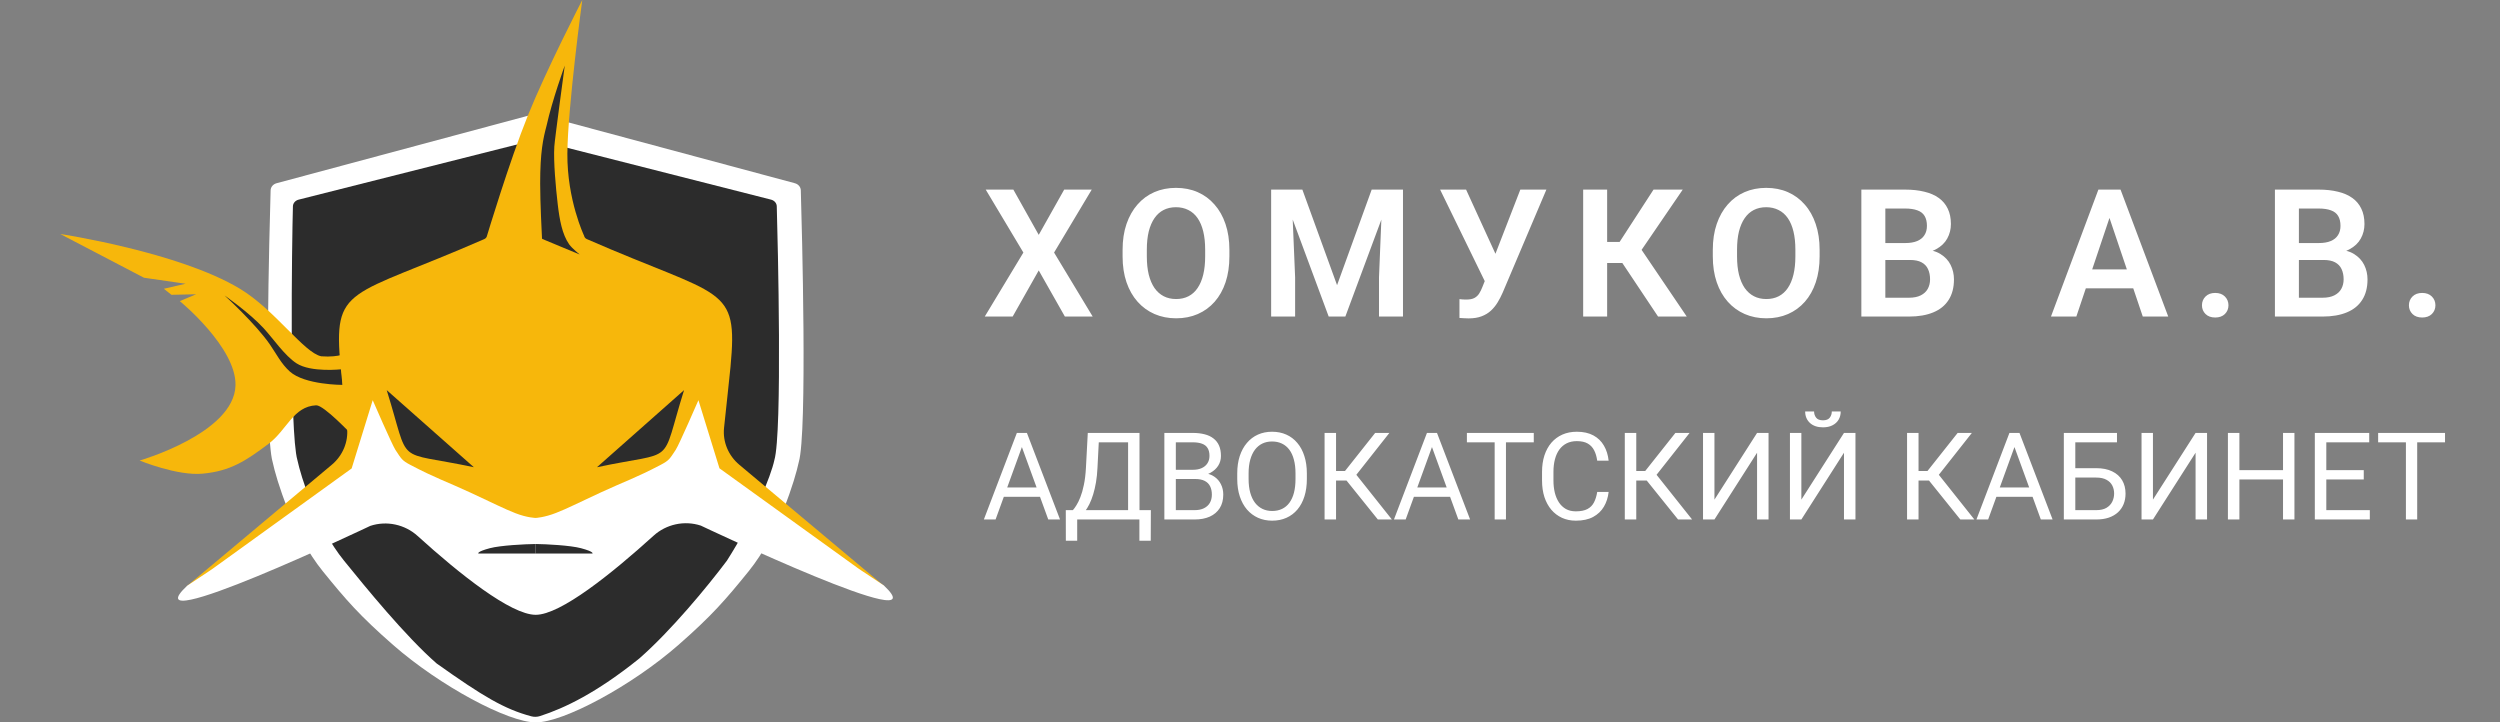 <svg width="308" height="89" viewBox="0 0 308 89" fill="none" xmlns="http://www.w3.org/2000/svg">
<rect x="0" y="0" width="308" height="89" fill="#808080" stroke="none"/>
<path d="M66.009 14L97.92 22.572C98.349 22.686 98.648 23.035 98.66 23.448C98.792 27.953 99.482 53.306 98.409 56.933C97.974 58.996 95.95 65.794 92.235 70.378C89.391 73.888 87.701 75.848 83.576 79.46C77.829 84.494 69.431 89 66.009 89C62.586 89 54.183 84.494 48.433 79.46C44.306 75.848 42.614 73.888 39.769 70.378C36.052 65.794 34.027 58.996 33.591 56.933C32.518 53.306 33.208 27.953 33.34 23.448C33.352 23.035 33.652 22.686 34.081 22.572L66.009 14Z" fill="white"/>
<path d="M65.996 17.22L95.008 24.599C95.407 24.706 95.687 25.031 95.698 25.415C95.821 29.617 96.4 53.312 95.399 56.694C94.993 58.618 92.885 63.862 89.549 69.084C87.086 72.361 82.621 77.747 78.773 81.116C73.495 85.367 69.543 87.248 66.527 88.221C66.18 88.333 65.808 88.343 65.456 88.249C62.134 87.358 59.53 85.813 53.783 81.73C49.933 78.362 45.045 72.357 42.391 69.084C38.923 64.809 37.05 58.618 36.643 56.694C35.642 53.312 35.965 29.617 36.088 25.415C36.099 25.031 36.379 24.706 36.779 24.599L65.996 17.22Z" fill="#2C2C2C"/>
<path d="M39.584 43.897C41.908 44.068 42.844 43.423 42.844 43.423L43.856 42.882L43.364 53.583C43.364 53.583 39.894 49.888 38.951 49.934C36.108 50.072 35.366 52.973 33.069 54.691C30.282 56.776 28.41 58.035 24.953 58.356C21.837 58.646 17.203 56.739 17.203 56.739C17.203 56.739 28.838 53.39 29.013 47.498C29.152 42.824 22.153 37.097 22.153 37.097L24.158 36.254L21.121 36.32L20.186 35.575L22.868 34.958L17.733 34.215L7.422 28.829C7.422 28.829 22.034 31.036 29.554 35.572C33.912 38.2 37.448 43.472 39.584 43.897Z" fill="#F7B70B"/>
<path d="M32.486 40.443C30.72 38.521 27.666 36.403 27.666 36.403C27.666 36.403 31.504 39.892 33.267 42.463C34.069 43.632 34.647 44.819 35.7 45.768C37.547 47.433 42.218 47.42 42.218 47.42L42.081 45.492C42.081 45.492 38.321 45.923 36.526 44.758C35.068 43.811 33.663 41.723 32.486 40.443Z" fill="#2C2C2C"/>
<path d="M87.907 60.825L109.024 72.282L91.083 57.257C89.734 56.127 89.028 54.431 89.201 52.724C89.514 49.654 89.81 47.2 89.997 45.206C90.95 35.044 89.082 36.795 72.292 29.453C72.123 29.379 71.994 29.226 71.963 29.05C71.963 29.05 69.857 24.639 69.9 18.913C69.941 13.263 71.736 0 71.736 0C71.736 0 67.333 8.534 65.034 14.231C62.745 19.899 59.998 29.05 59.998 29.05C59.968 29.226 59.839 29.379 59.67 29.453C42.88 36.795 41.012 35.044 41.965 45.206C42.152 47.2 42.447 49.654 42.76 52.724C42.934 54.431 42.228 56.127 40.879 57.257L22.938 72.282L44.055 60.825L48.508 58.208L56.633 62.799L65.958 64.542L75.329 62.799L83.454 58.208L87.907 60.825Z" fill="#F7B70B"/>
<path d="M108.886 72.125C105.902 70.151 105.718 70.013 105.718 70.013L88.638 57.696L86.046 49.303C86.046 49.303 83.668 54.787 83.248 55.42C82.504 56.541 82.454 56.71 81.413 57.26C78.316 58.892 77.008 59.283 73.98 60.686C70.953 62.089 69.966 62.618 68.498 63.193C67.062 63.755 66.044 63.807 66 63.809C66 63.809 64.964 63.798 63.493 63.222C62.023 62.645 61.035 62.115 58.003 60.71C54.97 59.304 53.661 58.912 50.559 57.276C49.516 56.726 49.466 56.556 48.721 55.432C48.301 54.798 45.918 49.303 45.918 49.303L43.322 57.714L26.216 70.056C26.216 70.056 26.032 70.195 23.044 72.173C15.872 78.935 45.621 64.788 45.621 64.788C47.648 64.118 49.888 64.615 51.445 66.027C56.601 70.702 62.928 75.744 65.998 75.744C69.062 75.744 75.38 70.657 80.528 65.992C82.083 64.584 84.32 64.087 86.344 64.756C86.344 64.756 116.047 78.873 108.886 72.125Z" fill="white"/>
<path fill-rule="evenodd" clip-rule="evenodd" d="M47.641 48.062L58.379 57.563C48.37 55.43 50.647 57.663 47.641 48.062Z" fill="#2C2C2C"/>
<path fill-rule="evenodd" clip-rule="evenodd" d="M84.277 48.062L73.545 57.563C83.548 55.43 81.272 57.663 84.277 48.062Z" fill="#2C2C2C"/>
<path d="M65.998 68.196H72.992C72.992 68.196 73.231 67.979 71.572 67.537C70.266 67.189 67.302 67.035 65.998 67.022V68.196Z" fill="#2C2C2C"/>
<path d="M65.998 68.196L58.932 68.196C58.932 68.196 58.693 67.979 60.352 67.537C61.659 67.189 64.692 67.035 65.998 67.022V68.196Z" fill="#2C2C2C"/>
<path d="M68.293 18.041C68.35 17.123 69.578 8.079 69.578 8.079C69.578 8.079 68.035 12.323 67.329 15.516C66.916 17.077 66.549 18.684 66.549 22.631C66.549 24.952 66.748 28.856 66.775 29.369C66.777 29.404 66.799 29.434 66.831 29.448L71.415 31.354C71.415 31.354 70.499 30.619 70.129 30.114C69.257 28.875 68.936 27.084 68.706 25.11C68.477 23.137 68.175 19.923 68.293 18.041Z" fill="#2C2C2C"/>
<path d="M124.846 23.359L127.972 28.935L131.108 23.359H134.503L129.862 31.115L134.621 39H131.194L127.972 33.317L124.76 39H121.322L126.081 31.115L121.44 23.359H124.846ZM151.462 30.782V31.588C151.462 32.77 151.305 33.833 150.99 34.778C150.675 35.717 150.227 36.515 149.647 37.174C149.067 37.833 148.376 38.338 147.574 38.688C146.772 39.039 145.88 39.215 144.899 39.215C143.932 39.215 143.044 39.039 142.235 38.688C141.433 38.338 140.738 37.833 140.151 37.174C139.564 36.515 139.109 35.717 138.786 34.778C138.464 33.833 138.303 32.77 138.303 31.588V30.782C138.303 29.593 138.464 28.53 138.786 27.592C139.109 26.654 139.56 25.855 140.14 25.196C140.72 24.53 141.411 24.022 142.213 23.671C143.022 23.32 143.911 23.145 144.877 23.145C145.858 23.145 146.75 23.32 147.552 23.671C148.354 24.022 149.045 24.53 149.625 25.196C150.213 25.855 150.664 26.654 150.979 27.592C151.301 28.53 151.462 29.593 151.462 30.782ZM148.476 31.588V30.761C148.476 29.909 148.397 29.16 148.24 28.516C148.082 27.864 147.849 27.316 147.541 26.872C147.233 26.428 146.854 26.095 146.403 25.873C145.952 25.644 145.443 25.529 144.877 25.529C144.304 25.529 143.796 25.644 143.352 25.873C142.915 26.095 142.543 26.428 142.235 26.872C141.927 27.316 141.69 27.864 141.526 28.516C141.368 29.16 141.289 29.909 141.289 30.761V31.588C141.289 32.433 141.368 33.181 141.526 33.833C141.69 34.485 141.927 35.036 142.235 35.487C142.55 35.931 142.929 36.268 143.373 36.497C143.817 36.726 144.326 36.841 144.899 36.841C145.472 36.841 145.98 36.726 146.424 36.497C146.868 36.268 147.241 35.931 147.541 35.487C147.849 35.036 148.082 34.485 148.24 33.833C148.397 33.181 148.476 32.433 148.476 31.588ZM157.894 23.359H160.451L164.726 35.133L168.991 23.359H171.558L165.747 39H163.695L157.894 23.359ZM156.605 23.359H159.108L159.559 34.177V39H156.605V23.359ZM170.334 23.359H172.847V39H169.893V34.177L170.334 23.359ZM183.394 33.446L187.304 23.359H190.516L185.123 36.067C184.944 36.476 184.74 36.87 184.511 37.249C184.282 37.629 184.006 37.969 183.684 38.27C183.369 38.563 182.985 38.796 182.534 38.968C182.09 39.14 181.553 39.226 180.923 39.226C180.758 39.226 180.561 39.218 180.332 39.204C180.103 39.197 179.927 39.186 179.806 39.172V36.852C179.892 36.873 180.031 36.887 180.225 36.895C180.425 36.902 180.568 36.905 180.654 36.905C181.07 36.905 181.399 36.841 181.643 36.712C181.893 36.576 182.09 36.393 182.233 36.164C182.384 35.928 182.516 35.659 182.631 35.358L183.394 33.446ZM180.622 23.359L184.371 31.556L185.252 34.746L183.007 34.81L177.421 23.359H180.622ZM198 23.359V39H195.046V23.359H198ZM207.314 23.359L201.137 32.404H197.259L196.872 29.805H199.537L203.715 23.359H207.314ZM204.274 39L199.558 31.932L201.545 29.751L207.808 39H204.274ZM224.177 30.782V31.588C224.177 32.77 224.019 33.833 223.704 34.778C223.389 35.717 222.941 36.515 222.361 37.174C221.781 37.833 221.09 38.338 220.288 38.688C219.486 39.039 218.594 39.215 217.613 39.215C216.646 39.215 215.758 39.039 214.949 38.688C214.147 38.338 213.452 37.833 212.865 37.174C212.278 36.515 211.823 35.717 211.501 34.778C211.179 33.833 211.017 32.77 211.017 31.588V30.782C211.017 29.593 211.179 28.53 211.501 27.592C211.823 26.654 212.274 25.855 212.854 25.196C213.434 24.53 214.125 24.022 214.928 23.671C215.737 23.32 216.625 23.145 217.592 23.145C218.573 23.145 219.464 23.32 220.266 23.671C221.068 24.022 221.76 24.53 222.34 25.196C222.927 25.855 223.378 26.654 223.693 27.592C224.015 28.53 224.177 29.593 224.177 30.782ZM221.19 31.588V30.761C221.19 29.909 221.111 29.16 220.954 28.516C220.796 27.864 220.564 27.316 220.256 26.872C219.948 26.428 219.568 26.095 219.117 25.873C218.666 25.644 218.157 25.529 217.592 25.529C217.019 25.529 216.51 25.644 216.066 25.873C215.629 26.095 215.257 26.428 214.949 26.872C214.641 27.316 214.405 27.864 214.24 28.516C214.082 29.16 214.004 29.909 214.004 30.761V31.588C214.004 32.433 214.082 33.181 214.24 33.833C214.405 34.485 214.641 35.036 214.949 35.487C215.264 35.931 215.644 36.268 216.088 36.497C216.532 36.726 217.04 36.841 217.613 36.841C218.186 36.841 218.694 36.726 219.138 36.497C219.582 36.268 219.955 35.931 220.256 35.487C220.564 35.036 220.796 34.485 220.954 33.833C221.111 33.181 221.19 32.433 221.19 31.588ZM235.314 32.028H231.318L231.296 29.944H234.723C235.31 29.944 235.801 29.862 236.194 29.697C236.588 29.533 236.886 29.293 237.086 28.977C237.294 28.662 237.398 28.279 237.398 27.828C237.398 27.327 237.301 26.919 237.108 26.604C236.921 26.288 236.628 26.059 236.227 25.916C235.826 25.766 235.317 25.69 234.701 25.69H232.274V39H229.319V23.359H234.701C235.589 23.359 236.381 23.445 237.075 23.617C237.777 23.782 238.372 24.04 238.859 24.391C239.346 24.741 239.714 25.182 239.965 25.712C240.223 26.242 240.352 26.872 240.352 27.602C240.352 28.247 240.201 28.841 239.901 29.386C239.607 29.923 239.152 30.36 238.536 30.696C237.928 31.033 237.154 31.226 236.216 31.276L235.314 32.028ZM235.185 39H230.447L231.683 36.68H235.185C235.772 36.68 236.255 36.583 236.635 36.39C237.022 36.196 237.308 35.931 237.494 35.595C237.688 35.251 237.784 34.857 237.784 34.413C237.784 33.926 237.698 33.504 237.527 33.145C237.362 32.787 237.097 32.512 236.732 32.318C236.374 32.125 235.901 32.028 235.314 32.028H232.241L232.263 29.944H236.173L236.85 30.75C237.752 30.757 238.486 30.936 239.052 31.287C239.625 31.638 240.047 32.089 240.319 32.641C240.592 33.192 240.728 33.786 240.728 34.424C240.728 35.426 240.509 36.268 240.072 36.948C239.643 37.629 239.013 38.141 238.182 38.484C237.358 38.828 236.359 39 235.185 39ZM260.263 25.733L255.805 39H252.679L258.522 23.359H260.52L260.263 25.733ZM263.99 39L259.511 25.733L259.242 23.359H261.251L267.127 39H263.99ZM263.786 33.188V35.52H255.396V33.188H263.786ZM271.281 37.614C271.281 37.185 271.428 36.823 271.722 36.529C272.016 36.236 272.413 36.089 272.914 36.089C273.416 36.089 273.813 36.236 274.107 36.529C274.4 36.823 274.547 37.185 274.547 37.614C274.547 38.037 274.4 38.395 274.107 38.688C273.813 38.975 273.416 39.118 272.914 39.118C272.413 39.118 272.016 38.975 271.722 38.688C271.428 38.395 271.281 38.037 271.281 37.614ZM286.264 32.028H282.268L282.247 29.944H285.673C286.261 29.944 286.751 29.862 287.145 29.697C287.539 29.533 287.836 29.293 288.037 28.977C288.244 28.662 288.348 28.279 288.348 27.828C288.348 27.327 288.252 26.919 288.058 26.604C287.872 26.288 287.578 26.059 287.177 25.916C286.776 25.766 286.268 25.69 285.652 25.69H283.224V39H280.27V23.359H285.652C286.54 23.359 287.331 23.445 288.026 23.617C288.728 23.782 289.322 24.04 289.809 24.391C290.296 24.741 290.665 25.182 290.916 25.712C291.173 26.242 291.302 26.872 291.302 27.602C291.302 28.247 291.152 28.841 290.851 29.386C290.558 29.923 290.103 30.36 289.487 30.696C288.878 31.033 288.105 31.226 287.167 31.276L286.264 32.028ZM286.135 39H281.398L282.633 36.68H286.135C286.723 36.68 287.206 36.583 287.586 36.39C287.972 36.196 288.259 35.931 288.445 35.595C288.638 35.251 288.735 34.857 288.735 34.413C288.735 33.926 288.649 33.504 288.477 33.145C288.312 32.787 288.047 32.512 287.682 32.318C287.324 32.125 286.851 32.028 286.264 32.028H283.192L283.213 29.944H287.124L287.8 30.75C288.703 30.757 289.437 30.936 290.003 31.287C290.575 31.638 290.998 32.089 291.27 32.641C291.542 33.192 291.678 33.786 291.678 34.424C291.678 35.426 291.46 36.268 291.023 36.948C290.593 37.629 289.963 38.141 289.132 38.484C288.309 38.828 287.31 39 286.135 39ZM296.778 37.614C296.778 37.185 296.925 36.823 297.219 36.529C297.512 36.236 297.91 36.089 298.411 36.089C298.912 36.089 299.31 36.236 299.603 36.529C299.897 36.823 300.044 37.185 300.044 37.614C300.044 38.037 299.897 38.395 299.603 38.688C299.31 38.975 298.912 39.118 298.411 39.118C297.91 39.118 297.512 38.975 297.219 38.688C296.925 38.395 296.778 38.037 296.778 37.614Z" fill="white"/>
<path d="M126.186 54.281L122.655 64H121.212L125.277 53.336H126.208L126.186 54.281ZM129.145 64L125.607 54.281L125.585 53.336H126.515L130.595 64H129.145ZM128.961 60.052V61.209H122.97V60.052H128.961ZM140.556 62.85V64H132.484V62.85H140.556ZM132.711 62.85V66.622H131.312L131.305 62.85H132.711ZM141.786 62.85L141.771 66.615H140.373V62.85H141.786ZM139.171 53.336V54.493H134.499V53.336H139.171ZM140.387 53.336V64H138.981V53.336H140.387ZM134.015 53.336H135.429L135.209 57.628C135.18 58.273 135.119 58.868 135.026 59.415C134.933 59.957 134.818 60.453 134.682 60.902C134.545 61.351 134.389 61.754 134.213 62.11C134.037 62.462 133.849 62.767 133.649 63.026C133.449 63.28 133.239 63.49 133.019 63.656C132.804 63.817 132.587 63.932 132.367 64H131.723V62.85H132.177C132.304 62.713 132.448 62.516 132.609 62.257C132.775 61.998 132.938 61.664 133.1 61.253C133.266 60.838 133.41 60.333 133.532 59.737C133.659 59.142 133.744 58.438 133.788 57.628L134.015 53.336ZM147.25 59.012H144.547L144.533 57.877H146.986C147.392 57.877 147.746 57.809 148.048 57.672C148.351 57.535 148.585 57.34 148.751 57.086C148.922 56.827 149.008 56.52 149.008 56.163C149.008 55.773 148.932 55.455 148.781 55.211C148.634 54.962 148.407 54.781 148.1 54.669C147.797 54.552 147.411 54.493 146.942 54.493H144.862V64H143.449V53.336H146.942C147.489 53.336 147.978 53.392 148.407 53.504C148.837 53.612 149.201 53.783 149.499 54.017C149.801 54.247 150.031 54.54 150.187 54.896C150.343 55.252 150.421 55.68 150.421 56.178C150.421 56.617 150.309 57.015 150.084 57.372C149.86 57.723 149.547 58.011 149.147 58.236C148.751 58.46 148.288 58.605 147.755 58.668L147.25 59.012ZM147.184 64H143.991L144.789 62.85H147.184C147.633 62.85 148.014 62.772 148.327 62.616C148.644 62.459 148.886 62.24 149.052 61.956C149.218 61.669 149.301 61.329 149.301 60.938C149.301 60.543 149.23 60.201 149.088 59.913C148.947 59.625 148.725 59.403 148.422 59.247C148.119 59.09 147.729 59.012 147.25 59.012H145.236L145.25 57.877H148.004L148.305 58.287C148.817 58.331 149.252 58.477 149.608 58.727C149.965 58.971 150.236 59.283 150.421 59.664C150.612 60.045 150.707 60.465 150.707 60.924C150.707 61.588 150.561 62.149 150.268 62.608C149.979 63.062 149.572 63.409 149.044 63.648C148.517 63.883 147.897 64 147.184 64ZM161.005 58.331V59.005C161.005 59.806 160.905 60.523 160.705 61.158C160.504 61.793 160.216 62.333 159.84 62.777C159.464 63.221 159.013 63.56 158.485 63.795C157.963 64.029 157.377 64.147 156.728 64.147C156.098 64.147 155.519 64.029 154.992 63.795C154.469 63.56 154.015 63.221 153.629 62.777C153.249 62.333 152.953 61.793 152.743 61.158C152.533 60.523 152.428 59.806 152.428 59.005V58.331C152.428 57.53 152.531 56.815 152.736 56.185C152.946 55.55 153.241 55.011 153.622 54.566C154.003 54.117 154.455 53.775 154.977 53.541C155.504 53.307 156.083 53.19 156.713 53.19C157.362 53.19 157.948 53.307 158.471 53.541C158.998 53.775 159.45 54.117 159.826 54.566C160.207 55.011 160.497 55.55 160.697 56.185C160.902 56.815 161.005 57.53 161.005 58.331ZM159.606 59.005V58.316C159.606 57.682 159.54 57.12 159.408 56.632C159.281 56.144 159.093 55.733 158.844 55.401C158.595 55.069 158.29 54.818 157.929 54.647C157.572 54.476 157.167 54.391 156.713 54.391C156.273 54.391 155.875 54.476 155.519 54.647C155.167 54.818 154.865 55.069 154.611 55.401C154.362 55.733 154.169 56.144 154.032 56.632C153.896 57.12 153.827 57.682 153.827 58.316V59.005C153.827 59.645 153.896 60.211 154.032 60.704C154.169 61.192 154.364 61.605 154.618 61.942C154.877 62.274 155.182 62.525 155.534 62.696C155.89 62.867 156.288 62.953 156.728 62.953C157.187 62.953 157.594 62.867 157.951 62.696C158.307 62.525 158.607 62.274 158.852 61.942C159.101 61.605 159.289 61.192 159.416 60.704C159.542 60.211 159.606 59.645 159.606 59.005ZM164.601 53.336V64H163.188V53.336H164.601ZM171.171 53.336L166.542 59.203H164.037L163.817 58.031H165.7L169.42 53.336H171.171ZM169.75 64L165.744 59.02L166.535 57.782L171.479 64H169.75ZM176.708 54.281L173.178 64H171.735L175.8 53.336H176.73L176.708 54.281ZM179.667 64L176.129 54.281L176.107 53.336H177.038L181.117 64H179.667ZM179.484 60.052V61.209H173.493V60.052H179.484ZM185.534 53.336V64H184.142V53.336H185.534ZM188.961 53.336V54.493H180.722V53.336H188.961ZM196.776 60.609H198.183C198.109 61.283 197.917 61.886 197.604 62.418C197.292 62.95 196.85 63.373 196.278 63.685C195.707 63.993 194.994 64.147 194.14 64.147C193.515 64.147 192.946 64.029 192.433 63.795C191.925 63.56 191.488 63.228 191.122 62.799C190.756 62.364 190.473 61.844 190.272 61.239C190.077 60.628 189.979 59.95 189.979 59.203V58.141C189.979 57.394 190.077 56.717 190.272 56.112C190.473 55.502 190.758 54.979 191.129 54.544C191.505 54.11 191.957 53.775 192.484 53.541C193.012 53.307 193.605 53.19 194.264 53.19C195.07 53.19 195.751 53.341 196.308 53.644C196.864 53.946 197.296 54.366 197.604 54.903C197.917 55.435 198.109 56.053 198.183 56.756H196.776C196.708 56.258 196.581 55.831 196.396 55.475C196.21 55.113 195.946 54.835 195.604 54.64C195.263 54.444 194.816 54.347 194.264 54.347C193.791 54.347 193.373 54.437 193.012 54.618C192.655 54.798 192.355 55.055 192.111 55.387C191.872 55.719 191.691 56.117 191.569 56.581C191.447 57.044 191.386 57.56 191.386 58.126V59.203C191.386 59.725 191.439 60.216 191.547 60.675C191.659 61.134 191.828 61.537 192.052 61.883C192.277 62.23 192.562 62.503 192.909 62.704C193.256 62.899 193.666 62.997 194.14 62.997C194.74 62.997 195.219 62.901 195.575 62.711C195.932 62.52 196.2 62.247 196.381 61.891C196.566 61.534 196.698 61.107 196.776 60.609ZM201.588 53.336V64H200.175V53.336H201.588ZM208.158 53.336L203.529 59.203H201.024L200.805 58.031H202.687L206.408 53.336H208.158ZM206.737 64L202.731 59.02L203.522 57.782L208.466 64H206.737ZM211.22 61.554L216.471 53.336H217.885V64H216.471V55.775L211.22 64H209.813V53.336H211.22V61.554ZM221.928 61.554L227.179 53.336H228.593V64H227.179V55.775L221.928 64H220.521V53.336H221.928V61.554ZM225.678 50.692H226.776C226.776 51.073 226.688 51.412 226.513 51.71C226.337 52.003 226.085 52.232 225.758 52.398C225.431 52.565 225.043 52.648 224.594 52.648C223.915 52.648 223.378 52.467 222.982 52.105C222.592 51.739 222.396 51.268 222.396 50.692H223.495C223.495 50.98 223.578 51.234 223.744 51.454C223.91 51.673 224.193 51.783 224.594 51.783C224.984 51.783 225.263 51.673 225.429 51.454C225.595 51.234 225.678 50.98 225.678 50.692ZM236.364 53.336V64H234.95V53.336H236.364ZM242.934 53.336L238.305 59.203H235.8L235.58 58.031H237.462L241.183 53.336H242.934ZM241.513 64L237.506 59.02L238.297 57.782L243.241 64H241.513ZM248.471 54.281L244.94 64H243.498L247.562 53.336H248.493L248.471 54.281ZM251.43 64L247.892 54.281L247.87 53.336H248.8L252.88 64H251.43ZM251.247 60.052V61.209H245.255V60.052H251.247ZM260.812 53.336V54.493H255.67V64H254.264V53.336H260.812ZM255.341 57.679H258.249C259.03 57.679 259.689 57.811 260.226 58.075C260.763 58.334 261.171 58.697 261.449 59.166C261.728 59.635 261.867 60.184 261.867 60.814C261.867 61.283 261.789 61.712 261.632 62.103C261.476 62.489 261.244 62.826 260.937 63.114C260.629 63.397 260.25 63.617 259.801 63.773C259.352 63.924 258.834 64 258.249 64H254.264V53.336H255.678V62.85H258.249C258.771 62.85 259.193 62.755 259.516 62.565C259.843 62.369 260.082 62.115 260.233 61.803C260.385 61.49 260.46 61.156 260.46 60.799C260.46 60.443 260.385 60.116 260.233 59.818C260.082 59.52 259.843 59.283 259.516 59.107C259.193 58.927 258.771 58.836 258.249 58.836H255.341V57.679ZM265.243 61.554L270.495 53.336H271.908V64H270.495V55.775L265.243 64H263.837V53.336H265.243V61.554ZM281.444 57.921V59.071H275.673V57.921H281.444ZM275.893 53.336V64H274.479V53.336H275.893ZM282.675 53.336V64H281.269V53.336H282.675ZM291.962 62.85V64H286.315V62.85H291.962ZM286.601 53.336V64H285.187V53.336H286.601ZM291.215 57.921V59.071H286.315V57.921H291.215ZM291.889 53.336V54.493H286.315V53.336H291.889ZM297.799 53.336V64H296.408V53.336H297.799ZM301.227 53.336V54.493H292.987V53.336H301.227Z" fill="white"/>
</svg>
